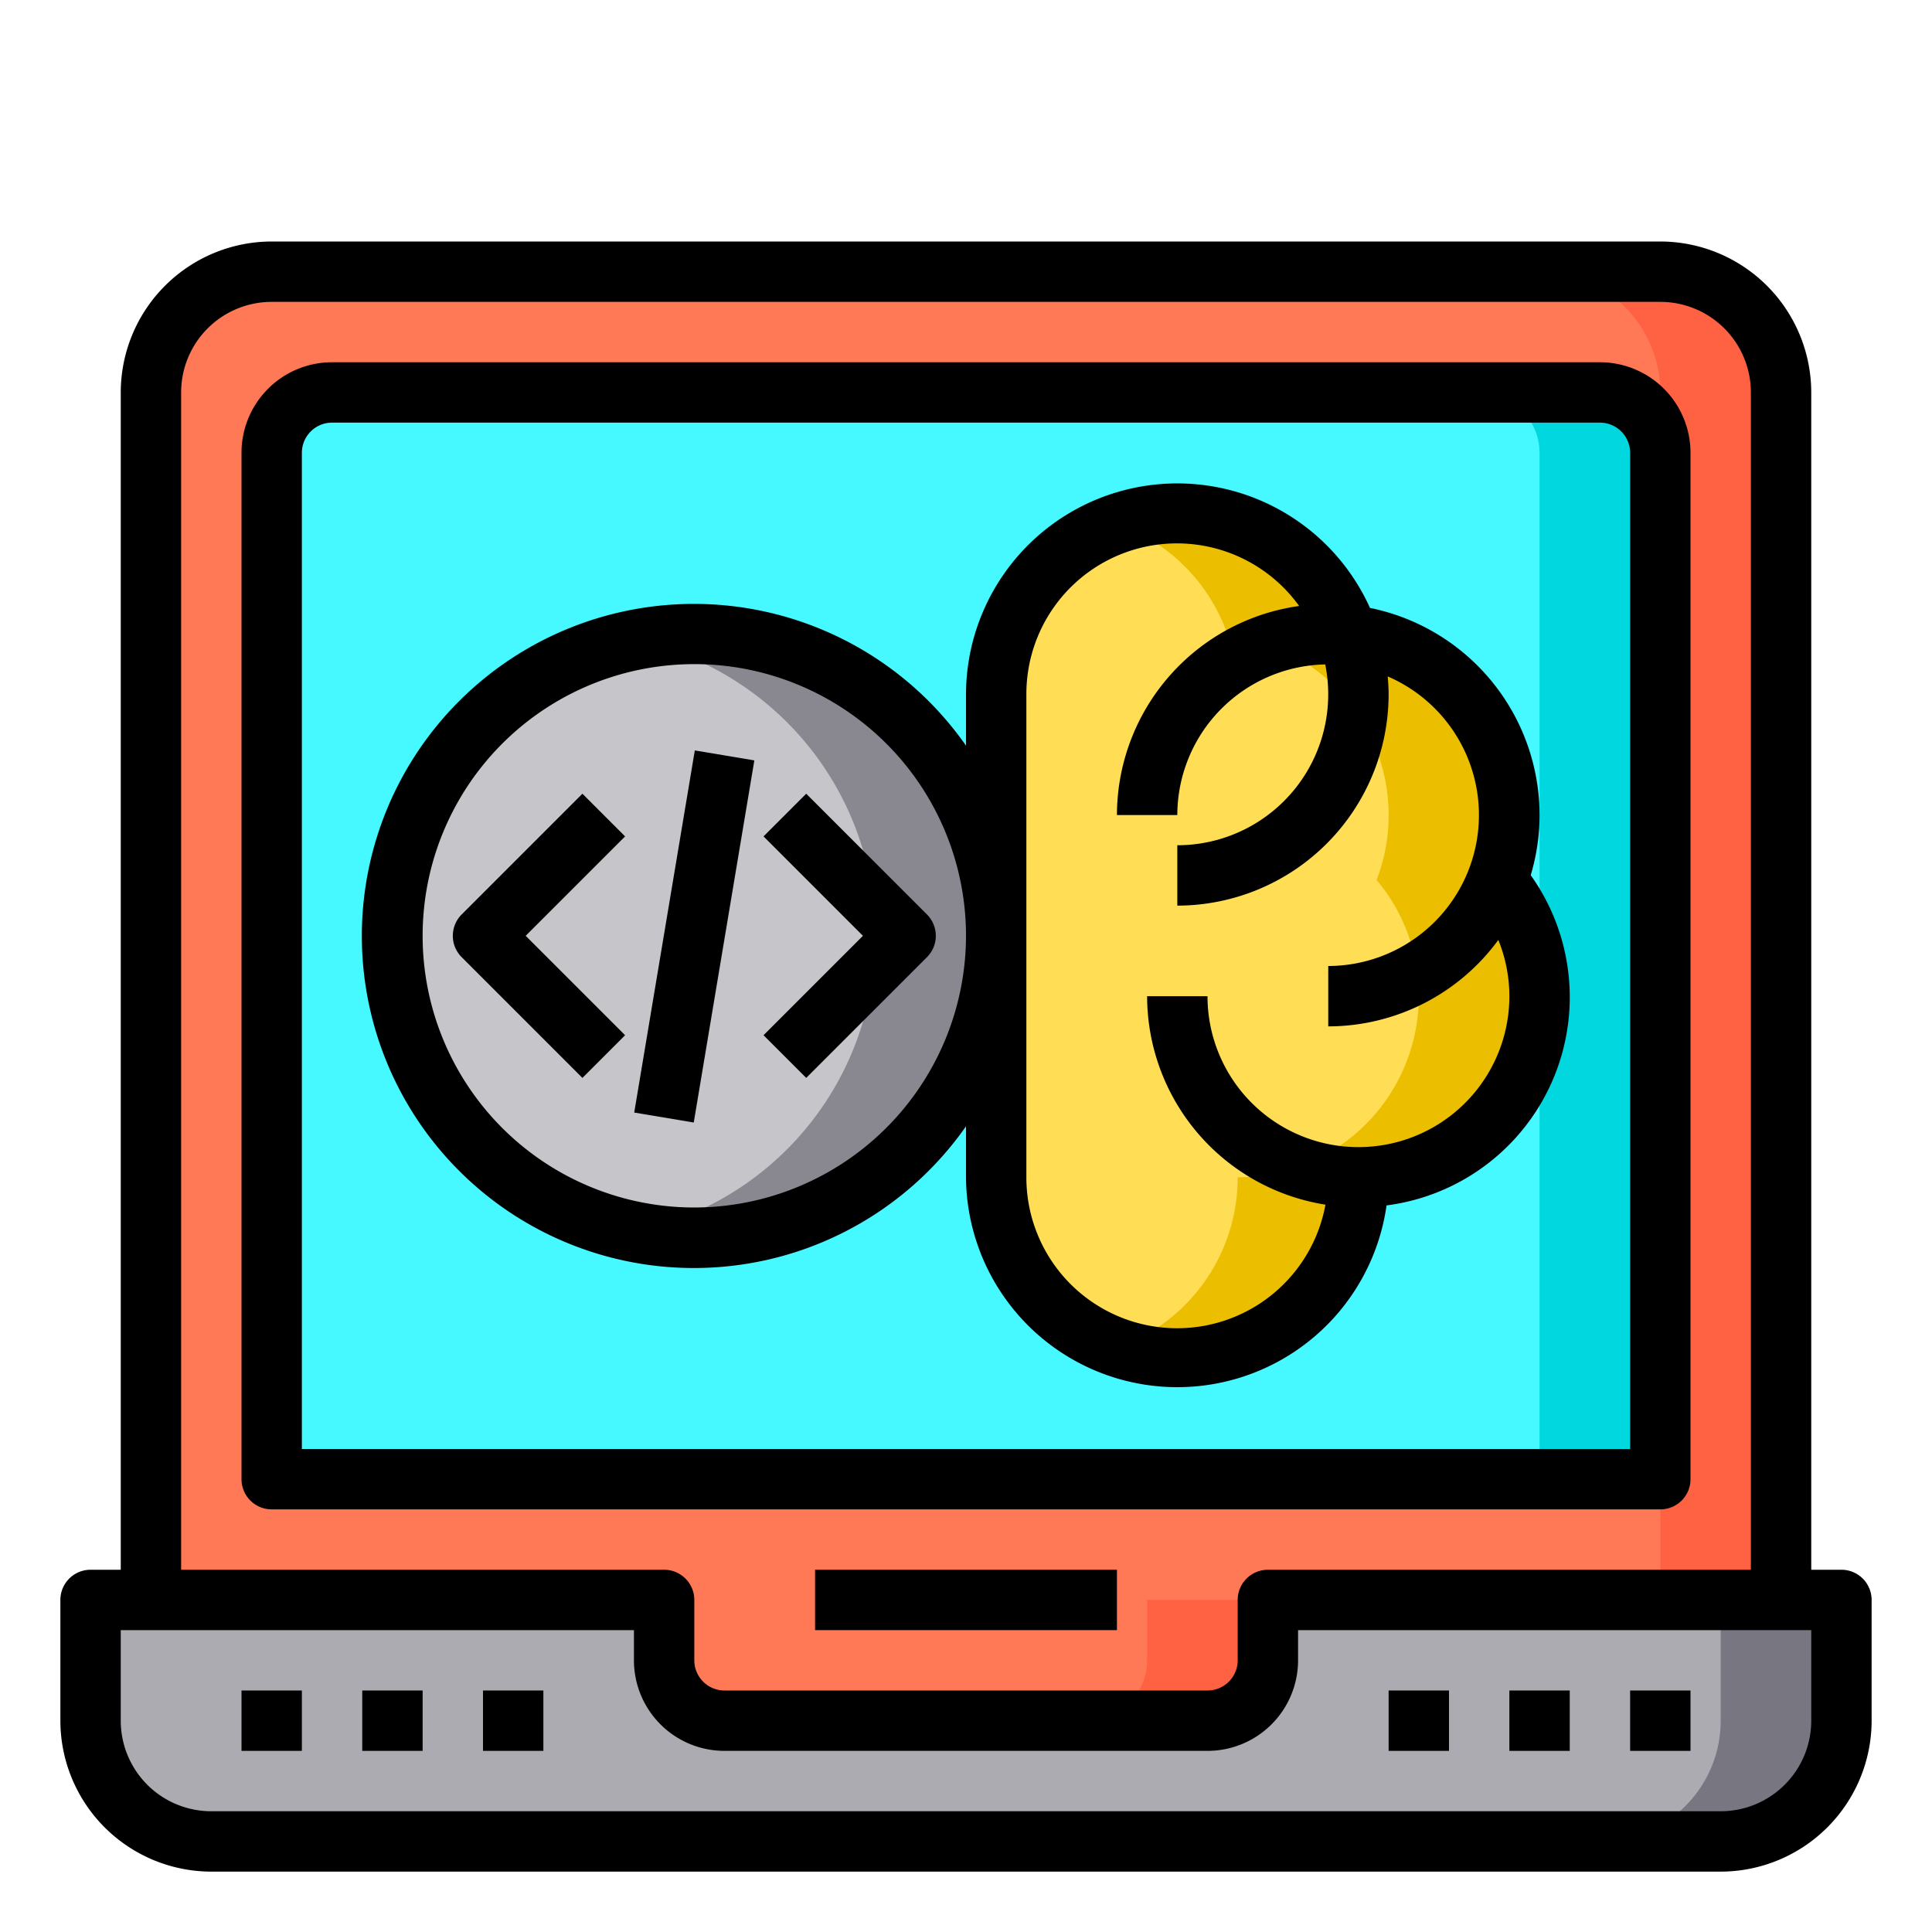 <svg height="512" viewBox="0 0 64 64" width="512" xmlns="http://www.w3.org/2000/svg"><g id="Thinking"><path d="m61 53v4a4 4 0 0 1 -4 4h-50a4 4 0 0 1 -4-4v-4h19v2a2.006 2.006 0 0 0 2 2h16a2.006 2.006 0 0 0 2-2v-2z" fill="#acabb1"/><path d="m61 53v4a4 4 0 0 1 -4 4h-4a4 4 0 0 0 4-4v-4z" fill="#787680"/><path d="m59 13v40h-17v2a2.006 2.006 0 0 1 -2 2h-16a2.006 2.006 0 0 1 -2-2v-2h-17v-40a4 4 0 0 1 4-4h46a4 4 0 0 1 4 4z" fill="#ff7956"/><path d="m38 53h4v2a2.006 2.006 0 0 1 -2 2h-4a2.006 2.006 0 0 0 2-2z" fill="#ff6243"/><path d="m59 13v40h-4v-40a4 4 0 0 0 -4-4h4a4 4 0 0 1 4 4z" fill="#ff6243"/><path d="m55 15v34h-46v-34a2.006 2.006 0 0 1 2-2h42a2.006 2.006 0 0 1 2 2z" fill="#46f8ff"/><path d="m55 15v34h-4v-34a2.006 2.006 0 0 0 -2-2h4a2.006 2.006 0 0 1 2 2z" fill="#00d7df"/><path d="m49.6 29.15a5.924 5.924 0 0 1 1.4 3.85 6 6 0 0 1 -6 6 6 6 0 0 1 -12 0v-16a6 6 0 0 1 11.67-1.96 6 6 0 0 1 5.33 5.96 5.909 5.909 0 0 1 -.4 2.15z" fill="#ffde55"/><path d="m51 33a6 6 0 0 1 -6 6 6 6 0 0 1 -6 6 5.8 5.8 0 0 1 -2-.35 5.981 5.981 0 0 0 4-5.65 6 6 0 0 0 6-6 5.924 5.924 0 0 0 -1.4-3.85 5.909 5.909 0 0 0 .4-2.15 6 6 0 0 0 -5.33-5.96 5.973 5.973 0 0 0 -3.67-3.69 5.8 5.8 0 0 1 2-.35 6 6 0 0 1 5.67 4.04 6 6 0 0 1 5.33 5.96 5.909 5.909 0 0 1 -.4 2.15 5.924 5.924 0 0 1 1.4 3.85z" fill="#ebbf00"/><circle cx="23" cy="31" fill="#c6c5ca" r="10"/><path d="m33 31a10 10 0 0 1 -11.99 9.8 10.005 10.005 0 0 0 0-19.6 10 10 0 0 1 11.99 9.8z" fill="#898890"/><path d="m61 52h-1v-39a5.006 5.006 0 0 0 -5-5h-46a5.006 5.006 0 0 0 -5 5v39h-1a1 1 0 0 0 -1 1v4a5.006 5.006 0 0 0 5 5h50a5.006 5.006 0 0 0 5-5v-4a1 1 0 0 0 -1-1zm-55-39a3 3 0 0 1 3-3h46a3 3 0 0 1 3 3v39h-16a1 1 0 0 0 -1 1v2a1 1 0 0 1 -1 1h-16a1 1 0 0 1 -1-1v-2a1 1 0 0 0 -1-1h-16zm54 44a3 3 0 0 1 -3 3h-50a3 3 0 0 1 -3-3v-3h17v1a3 3 0 0 0 3 3h16a3 3 0 0 0 3-3v-1h17z"/><path d="m27 52h10v2h-10z"/><path d="m8 56h2v2h-2z"/><path d="m12 56h2v2h-2z"/><path d="m16 56h2v2h-2z"/><path d="m46 56h2v2h-2z"/><path d="m50 56h2v2h-2z"/><path d="m54 56h2v2h-2z"/><path d="m56 49v-34a3 3 0 0 0 -3-3h-42a3 3 0 0 0 -3 3v34a1 1 0 0 0 1 1h46a1 1 0 0 0 1-1zm-2-1h-44v-33a1 1 0 0 1 1-1h42a1 1 0 0 1 1 1z"/><path d="m51 27a7.011 7.011 0 0 0 -5.618-6.862 7 7 0 0 0 -13.382 2.862v1.7a11 11 0 1 0 0 12.61v1.69a7 7 0 0 0 13.931.931 6.956 6.956 0 0 0 4.776-10.939 6.975 6.975 0 0 0 .293-1.992zm-28 13a9 9 0 1 1 9-9 9.011 9.011 0 0 1 -9 9zm27-7a5 5 0 0 1 -10 0h-2a7 7 0 0 0 5.908 6.906 4.995 4.995 0 0 1 -9.908-.906v-16a4.988 4.988 0 0 1 9.036-2.926 7.006 7.006 0 0 0 -6.036 6.926h2a5 5 0 0 1 4.9-4.99 5 5 0 0 1 -4.9 5.99v2a7.008 7.008 0 0 0 7-7c0-.2-.013-.4-.03-.592a5 5 0 0 1 -1.97 9.592v2a6.989 6.989 0 0 0 5.634-2.863 4.976 4.976 0 0 1 .366 1.863z"/><path d="m19.293 26.293-4 4a1 1 0 0 0 0 1.414l4 4 1.414-1.414-3.293-3.293 3.293-3.293z"/><path d="m25.293 27.707 3.293 3.293-3.293 3.293 1.414 1.414 4-4a1 1 0 0 0 0-1.414l-4-4z"/><path d="m16.917 30h12.166v2h-12.166z" transform="matrix(.165 -.986 .986 .165 -11.362 48.585)"/></g></svg>